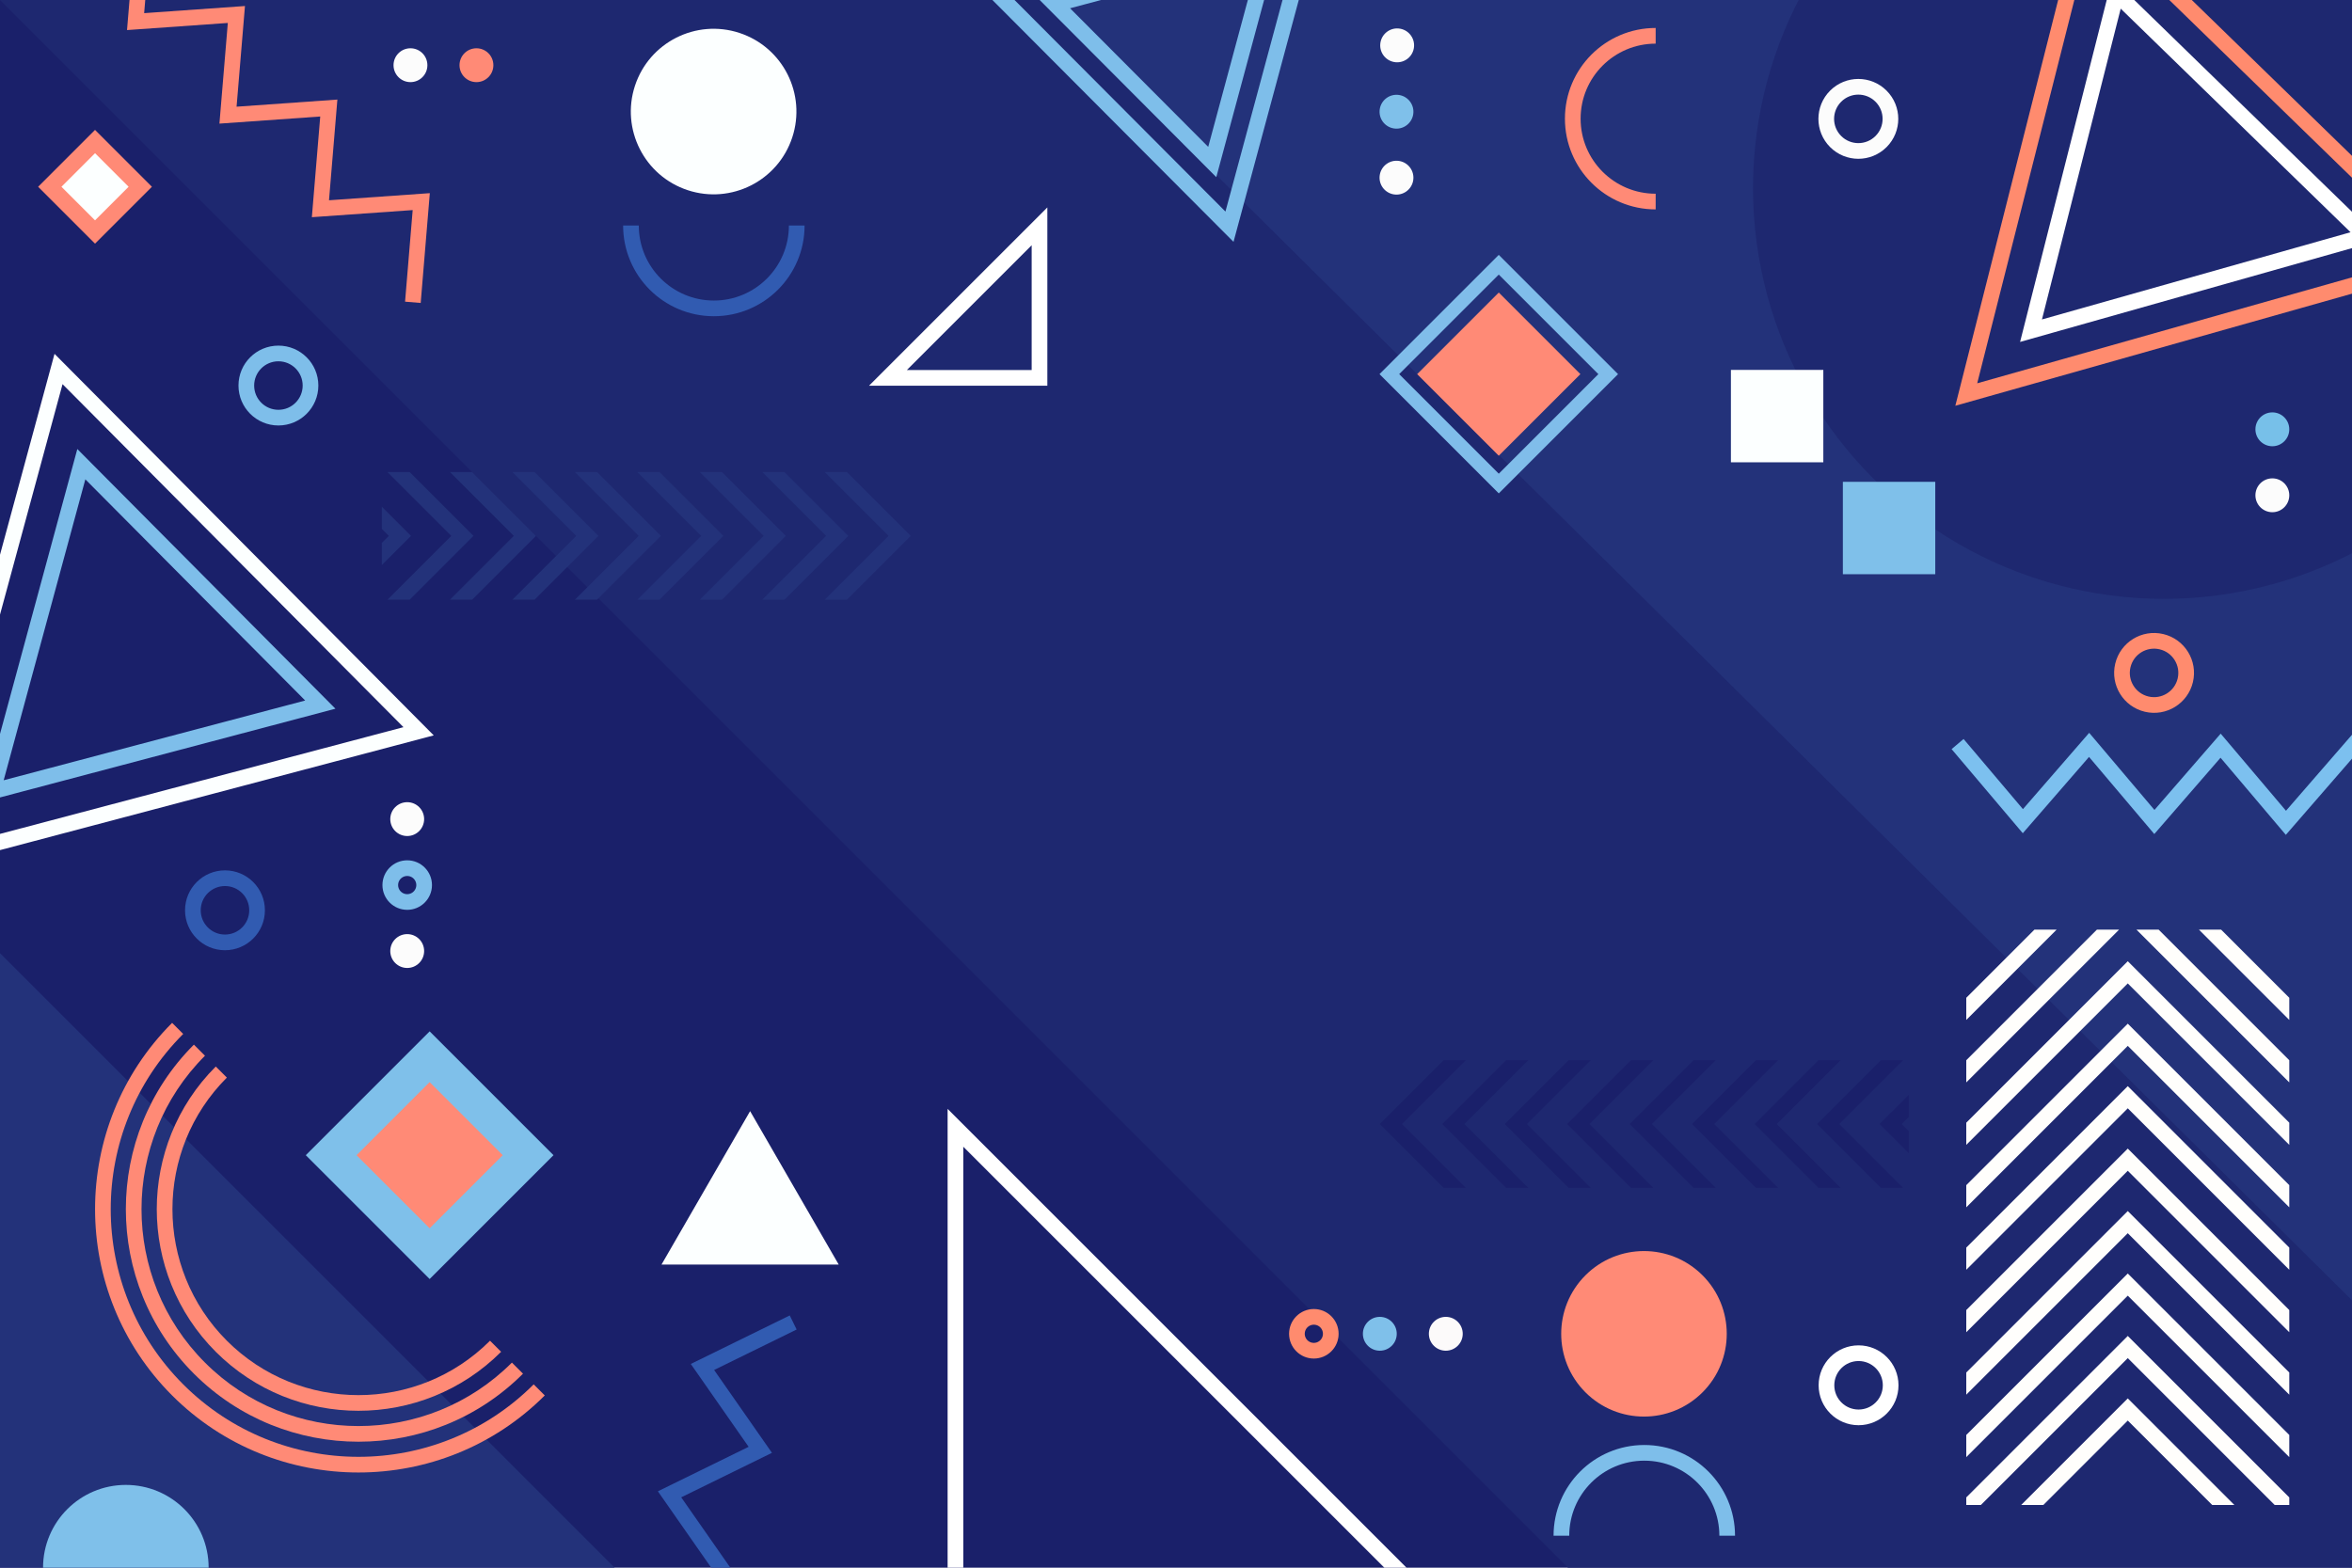 <?xml version="1.0" encoding="utf-8"?>
<!-- Generator: Adobe Illustrator 27.5.0, SVG Export Plug-In . SVG Version: 6.00 Build 0)  -->
<svg version="1.1" xmlns="http://www.w3.org/2000/svg" xmlns:xlink="http://www.w3.org/1999/xlink" x="0px" y="0px"
	 viewBox="0 0 750 500" style="enable-background:new 0 0 750 500;" xml:space="preserve">
<g id="BACKGROUND">
	<rect style="fill:#1A206A;" width="750" height="500"/>
</g>
<g id="OBJECTS">
	<g>
		<defs>
			<rect id="SVGID_1_" y="-0.002" width="750" height="500.002"/>
		</defs>
		<clipPath id="SVGID_00000079472002085312229350000016688545646477880236_">
			<use xlink:href="#SVGID_1_"  style="overflow:visible;"/>
		</clipPath>
		<g style="clip-path:url(#SVGID_00000079472002085312229350000016688545646477880236_);">
			<g>
				<polygon style="fill:none;stroke:#7EBEEA;stroke-width:5;stroke-miterlimit:10;" points="-2.374,252.38 102.138,224.729 
					25.935,148.045 				"/>
				<polygon style="fill:none;stroke:#FCFFFF;stroke-width:5;stroke-miterlimit:10;" points="-23.99,274.898 133.483,233.233 
					18.664,117.689 				"/>
			</g>
			<g>
				<polygon style="fill:#23327A;" points="196,500 0,304 0,500 				"/>
				<polygon style="fill:#1E2870;" points="331.476,0 836.002,500 500.002,500 0,-0.002 				"/>
				<polygon style="fill:#23327A;" points="331.476,0 750,414.769 750,0 				"/>
				<circle style="fill:#1E2870;" cx="690" cy="60" r="131"/>
			</g>
			<g>
				<polygon style="fill:none;stroke:#FF8B6E;stroke-width:5;stroke-miterlimit:10;" points="627,125.833 666.084,-28.455 
					780.16,82.536 				"/>
				<polygon style="fill:none;stroke:#FFFFFF;stroke-width:5;stroke-miterlimit:10;" points="647.647,105.471 674.885,-2.053 
					754.385,75.298 				"/>
			</g>
			<g>
				<polygon style="fill:none;stroke:#7EBEEA;stroke-width:5;stroke-miterlimit:10;" points="336.39,1.335 386.562,51.673 
					405.071,-16.946 				"/>
				<polygon style="fill:none;stroke:#7EBEEA;stroke-width:5;stroke-miterlimit:10;" points="316.457,-3.541 392.054,72.307 
					419.942,-31.086 				"/>
			</g>
			<g>
				<defs>
					<rect id="SVGID_00000110454219325357196570000003512361836201463728_" x="627" y="296.5" width="103" height="183.5"/>
				</defs>
				<clipPath id="SVGID_00000011027350166471001840000010334050809234228355_">
					<use xlink:href="#SVGID_00000110454219325357196570000003512361836201463728_"  style="overflow:visible;"/>
				</clipPath>
				<g style="clip-path:url(#SVGID_00000011027350166471001840000010334050809234228355_);">
					<g>
						<polygon style="fill:#FFFEFC;" points="743.197,510.705 682.034,449.542 682.035,449.541 678.5,446.006 613.803,510.703 
							617.338,514.239 678.499,453.077 739.662,514.24 						"/>
						<polygon style="fill:#FFFEFC;" points="743.197,490.786 682.034,429.623 682.035,429.623 678.5,426.087 613.803,490.785 
							617.338,494.32 678.499,433.158 739.662,494.321 						"/>
						<polygon style="fill:#FFFEFC;" points="743.197,470.867 682.034,409.705 682.035,409.704 678.5,406.169 613.803,470.866 
							617.338,474.401 678.499,413.24 739.662,474.402 						"/>
						<polygon style="fill:#FFFEFC;" points="743.197,450.948 682.034,389.786 682.035,389.785 678.5,386.25 613.803,450.947 
							617.338,454.482 678.499,393.321 739.662,454.484 						"/>
						<polygon style="fill:#FFFEFC;" points="743.197,431.03 682.034,369.867 682.035,369.866 678.5,366.331 613.803,431.029 
							617.338,434.564 678.499,373.402 739.662,434.565 						"/>
						<polygon style="fill:#FFFEFC;" points="743.197,411.111 682.034,349.948 682.035,349.948 678.5,346.413 613.803,411.11 
							617.338,414.645 678.499,353.484 739.662,414.646 						"/>
						<polygon style="fill:#FFFEFC;" points="743.197,391.192 682.034,330.03 682.035,330.029 678.5,326.494 613.803,391.191 
							617.338,394.726 678.499,333.565 739.662,394.728 						"/>
						<polygon style="fill:#FFFEFC;" points="743.197,371.274 682.034,310.111 682.035,310.11 678.5,306.575 613.803,371.272 
							617.338,374.808 678.499,313.646 739.662,374.809 						"/>
						<polygon style="fill:#FFFEFC;" points="743.197,351.355 682.034,290.192 682.035,290.192 678.5,286.656 613.803,351.354 
							617.338,354.889 678.499,293.728 739.662,354.89 						"/>
						<polygon style="fill:#FFFEFC;" points="743.197,331.436 682.034,270.274 682.035,270.273 678.5,266.738 613.803,331.435 
							617.338,334.97 678.499,273.809 739.662,334.971 						"/>
					</g>
				</g>
			</g>
			<polygon style="fill:#FCFFFF;" points="210.941,403.322 267.447,403.322 239.194,354.387 			"/>
			<g>
				
					<ellipse transform="matrix(0.707 -0.707 0.707 0.707 -147.231 495.353)" style="fill:#FF8A76;" cx="524.329" cy="425.4" rx="26.4" ry="26.4"/>
				<path style="fill:none;stroke:#7EBEEA;stroke-width:5;stroke-miterlimit:10;" d="M550.762,489.8
					c0-14.599-11.834-26.433-26.433-26.433c-14.599,0-26.433,11.835-26.433,26.433"/>
			</g>
			<path style="fill:none;stroke:#FF8A76;stroke-width:5;stroke-miterlimit:10;" d="M527.954,11.421
				c-14.599,0-26.433,11.835-26.433,26.433c0,14.599,11.835,26.433,26.433,26.433"/>
			<g>
				
					<ellipse transform="matrix(0.312 -0.95 0.95 0.312 122.717 240.725)" style="fill:#FCFFFF;" cx="227.631" cy="35.6" rx="26.4" ry="26.4"/>
				<path style="fill:none;stroke:#315BB1;stroke-width:5;stroke-miterlimit:10;" d="M201.198,71.922
					c0,14.599,11.834,26.433,26.433,26.433c14.599,0,26.433-11.835,26.433-26.433"/>
			</g>
			<g>
				<g>
					<polygon style="fill:#FF8A76;" points="134.149,96.628 129.167,96.213 131.594,67.003 99.445,69.272 102.115,37.156 
						69.97,39.428 72.646,7.319 40.502,9.591 43.418,-25.427 48.4,-25.012 45.969,4.192 78.113,1.92 75.437,34.029 107.582,31.758 
						104.912,63.873 137.058,61.605 					"/>
				</g>
			</g>
			<g>
				<g>
					<polygon style="fill:#315BB1;" points="251.83,419.547 254.031,424.036 227.714,436.942 246.158,463.371 217.223,477.559 
						235.667,503.984 206.735,518.163 225.18,544.587 193.627,560.053 191.426,555.564 217.74,542.665 199.295,516.242 
						228.229,502.061 209.784,475.637 238.719,461.449 220.277,435.022 					"/>
				</g>
			</g>
			<g>
				<g>
					<polygon style="fill:#7CC0EF;" points="772.785,261.073 768.969,264.304 750.03,241.933 728.902,266.269 708.081,241.673 
						686.957,266.008 666.145,241.412 645.022,265.748 622.322,238.925 626.139,235.695 645.07,258.065 666.193,233.728 
						687.006,258.326 708.129,233.99 728.95,258.586 750.077,234.251 					"/>
				</g>
			</g>
			<g>
				<defs>
					
						<rect id="SVGID_00000071520709322484784180000008372479337912491423_" x="121.745" y="150.56" width="168.669" height="40.708"/>
				</defs>
				<clipPath id="SVGID_00000134944301136615871210000013707873051773964988_">
					<use xlink:href="#SVGID_00000071520709322484784180000008372479337912491423_"  style="overflow:visible;"/>
				</clipPath>
				<g style="clip-path:url(#SVGID_00000134944301136615871210000013707873051773964988_);">
					<g>
						<polygon style="fill:#23327A;" points="66.366,235.611 127.528,174.449 127.529,174.45 131.064,170.915 66.367,106.217 
							62.832,109.752 123.993,170.914 62.831,232.076 						"/>
						<polygon style="fill:#23327A;" points="86.285,235.611 147.447,174.449 147.448,174.45 150.983,170.915 86.286,106.217 
							82.751,109.752 143.912,170.914 82.749,232.076 						"/>
						<polygon style="fill:#23327A;" points="106.203,235.611 167.366,174.449 167.367,174.45 170.902,170.915 106.204,106.217 
							102.669,109.752 163.831,170.914 102.668,232.076 						"/>
						<polygon style="fill:#23327A;" points="126.122,235.611 187.285,174.449 187.285,174.45 190.82,170.915 126.123,106.217 
							122.588,109.752 183.749,170.914 122.587,232.076 						"/>
						<polygon style="fill:#23327A;" points="146.041,235.611 207.203,174.449 207.204,174.45 210.739,170.915 146.042,106.217 
							142.507,109.752 203.668,170.914 142.505,232.076 						"/>
						<polygon style="fill:#23327A;" points="165.959,235.611 227.122,174.449 227.123,174.45 230.658,170.915 165.961,106.217 
							162.425,109.752 223.587,170.914 162.424,232.076 						"/>
						<polygon style="fill:#23327A;" points="185.878,235.611 247.041,174.449 247.041,174.45 250.577,170.915 185.879,106.217 
							182.344,109.752 243.505,170.914 182.343,232.076 						"/>
						<polygon style="fill:#23327A;" points="205.797,235.611 266.959,174.449 266.96,174.45 270.495,170.915 205.798,106.217 
							202.263,109.752 263.424,170.914 202.262,232.076 						"/>
						<polygon style="fill:#23327A;" points="225.715,235.611 286.878,174.449 286.879,174.45 290.414,170.915 225.717,106.217 
							222.182,109.752 283.343,170.914 222.18,232.076 						"/>
					</g>
				</g>
			</g>
			<g>
				<defs>
					
						<rect id="SVGID_00000174570908585703101330000007306394918432397196_" x="439.995" y="338.146" transform="matrix(-1 -1.224647e-16 1.224647e-16 -1 1048.658 717)" width="168.669" height="40.708"/>
				</defs>
				<clipPath id="SVGID_00000078016621505657354610000012082269328290076291_">
					<use xlink:href="#SVGID_00000174570908585703101330000007306394918432397196_"  style="overflow:visible;"/>
				</clipPath>
				<g style="clip-path:url(#SVGID_00000078016621505657354610000012082269328290076291_);">
					<g>
						<polygon style="fill:#1A206A;" points="664.043,293.803 602.88,354.966 602.879,354.965 599.344,358.5 664.041,423.197 
							667.577,419.662 606.415,358.501 667.578,297.338 						"/>
						<polygon style="fill:#1A206A;" points="644.124,293.803 582.961,354.966 582.961,354.965 579.426,358.5 644.123,423.197 
							647.658,419.662 586.497,358.501 647.659,297.338 						"/>
						<polygon style="fill:#1A206A;" points="624.205,293.803 563.043,354.966 563.042,354.965 559.507,358.5 624.204,423.197 
							627.739,419.662 566.578,358.501 627.74,297.338 						"/>
						<polygon style="fill:#1A206A;" points="604.286,293.803 543.124,354.966 543.123,354.965 539.588,358.5 604.285,423.197 
							607.82,419.662 546.659,358.501 607.822,297.338 						"/>
						<polygon style="fill:#1A206A;" points="584.368,293.803 523.205,354.966 523.205,354.965 519.669,358.5 584.367,423.197 
							587.902,419.662 526.74,358.501 587.903,297.338 						"/>
						<polygon style="fill:#1A206A;" points="564.449,293.803 503.286,354.966 503.286,354.965 499.751,358.5 564.448,423.197 
							567.983,419.662 506.822,358.501 567.984,297.338 						"/>
						<polygon style="fill:#1A206A;" points="544.53,293.803 483.368,354.966 483.367,354.965 479.832,358.5 544.529,423.197 
							548.064,419.662 486.903,358.501 548.066,297.338 						"/>
						<polygon style="fill:#1A206A;" points="524.612,293.803 463.449,354.966 463.448,354.965 459.913,358.5 524.611,423.197 
							528.146,419.662 466.984,358.501 528.147,297.338 						"/>
						<polygon style="fill:#1A206A;" points="504.693,293.803 443.53,354.966 443.53,354.965 439.995,358.5 504.692,423.197 
							508.227,419.662 447.066,358.501 508.228,297.338 						"/>
					</g>
				</g>
			</g>
			<polygon style="fill:none;stroke:#FFFFFF;stroke-width:5;stroke-miterlimit:10;" points="331.476,72.187 283.14,120.524 
				331.476,120.524 			"/>
			<polygon style="fill:none;stroke:#FFFFFF;stroke-width:5;stroke-miterlimit:10;" points="468.914,523.945 304.671,359.702 
				304.671,523.945 			"/>
			<circle style="fill:none;stroke:#315BB1;stroke-width:5;stroke-miterlimit:10;" cx="71.74" cy="290.33" r="10.235"/>
			
				<ellipse transform="matrix(0.707 -0.707 0.707 0.707 146.817 430.156)" style="fill:none;stroke:#FCFCFC;stroke-width:5;stroke-miterlimit:10;" cx="592.653" cy="37.854" rx="10.235" ry="10.235"/>
			
				<ellipse transform="matrix(0.23 -0.973 0.973 0.23 320.324 833.531)" style="fill:none;stroke:#FF8B6E;stroke-width:5;stroke-miterlimit:10;" cx="686.767" cy="214.392" rx="10.235" ry="10.235"/>
			<circle style="fill:none;stroke:#7EBEEA;stroke-width:5;stroke-miterlimit:10;" cx="88.78" cy="122.967" r="10.235"/>
			<circle style="fill:none;stroke:#FFFFFF;stroke-width:5;stroke-miterlimit:10;" cx="592.653" cy="441.824" r="10.235"/>
			<g>
				<path style="fill:none;stroke:#FF8B6E;stroke-width:5;stroke-miterlimit:10;" d="M424.353,425.4
					c0,2.982-2.417,5.399-5.399,5.399c-2.982,0-5.399-2.417-5.399-5.399c0-2.982,2.417-5.399,5.399-5.399
					C421.936,420.001,424.353,422.418,424.353,425.4z"/>
				<path style="fill:#7FC0EA;" d="M445.393,425.4c0,2.982-2.417,5.399-5.399,5.399s-5.399-2.417-5.399-5.399
					c0-2.982,2.417-5.399,5.399-5.399S445.393,422.418,445.393,425.4z"/>
				<path style="fill:#FCFAFA;" d="M466.433,425.4c0,2.982-2.417,5.399-5.399,5.399s-5.399-2.417-5.399-5.399
					c0-2.982,2.417-5.399,5.399-5.399S466.433,422.418,466.433,425.4z"/>
			</g>
			<g>
				
					<ellipse transform="matrix(0.092 -0.996 0.996 0.092 390.042 456.741)" style="fill:#FCFCFC;" cx="445.393" cy="14.56" rx="5.399" ry="5.399"/>
				
					<ellipse transform="matrix(0.16 -0.987 0.987 0.16 338.909 469.54)" style="fill:#7FC0EA;" cx="445.393" cy="35.6" rx="5.399" ry="5.399"/>
				
					<ellipse transform="matrix(0.16 -0.987 0.987 0.16 318.141 487.209)" style="fill:#FCFCFC;" cx="445.393" cy="56.64" rx="5.399" ry="5.399"/>
			</g>
			<g>
				<circle style="fill:#77C0E9;" cx="724.601" cy="136.926" r="5.399"/>
				<circle style="fill:#FCFCFC;" cx="724.601" cy="157.966" r="5.399"/>
			</g>
			<g>
				<path style="fill:#FF8A76;" d="M146.528,20.795c0-2.982,2.417-5.399,5.399-5.399c2.982,0,5.399,2.417,5.399,5.399
					s-2.417,5.399-5.399,5.399C148.945,26.194,146.528,23.777,146.528,20.795z"/>
				<circle style="fill:#FCFCFC;" cx="130.887" cy="20.795" r="5.399"/>
			</g>
			<g>
				<circle style="fill:#FCFCFC;" cx="129.85" cy="261.246" r="5.399"/>
				<circle style="fill:none;stroke:#7EBEEA;stroke-width:5;stroke-miterlimit:10;" cx="129.85" cy="282.286" r="5.399"/>
				<circle style="fill:#FCFCFC;" cx="129.85" cy="303.326" r="5.399"/>
			</g>
			<g>
				
					<rect x="459.585" y="100.883" transform="matrix(0.707 -0.707 0.707 0.707 55.651 372.929)" style="fill:#FF8A76;" width="36.811" height="36.811"/>
				
					<rect x="453.312" y="94.609" transform="matrix(0.707 -0.707 0.707 0.707 55.651 372.929)" style="fill:none;stroke:#80BDEA;stroke-width:4.441;stroke-miterlimit:10;" width="49.358" height="49.358"/>
			</g>
			<g>
				<g>
					<g>
						<g>
							
								<rect x="109.127" y="340.53" transform="matrix(0.707 -0.707 0.707 0.707 -220.398 204.834)" style="fill:#7FC0EA;" width="55.863" height="55.863"/>
						</g>
					</g>
				</g>
				<g>
					<g>
						<g>
							
								<rect x="120.574" y="351.977" transform="matrix(0.707 -0.707 0.707 0.707 -220.398 204.835)" style="fill:#FF8A76;" width="32.968" height="32.968"/>
						</g>
					</g>
				</g>
			</g>
			<g>
				<g>
					
						<rect x="17.48" y="46.74" transform="matrix(0.707 -0.707 0.707 0.707 -33.246 38.882)" style="fill:#FF8A76;" width="25.663" height="25.663"/>
				</g>
				<g>
					<g>
						<g>
							
								<rect x="22.739" y="51.999" transform="matrix(0.707 -0.707 0.707 0.707 -33.246 38.882)" style="fill:#FCFFFF;" width="15.145" height="15.145"/>
						</g>
					</g>
				</g>
			</g>
			<circle style="fill:#7FC0EA;" cx="40.128" cy="500" r="26.4"/>
			<g>
				<g>
					<path style="fill:#FF8A76;" d="M54.884,326.233l3.536,3.536c-30.813,30.813-30.813,80.95,0,111.763
						s80.949,30.812,111.762-0.001l3.536,3.536c-32.762,32.762-86.071,32.763-118.833,0.001
						C22.121,412.305,22.121,358.996,54.884,326.233z"/>
				</g>
				<g>
					<path style="fill:#FF8A76;" d="M61.828,333.177l3.536,3.536c-26.984,26.984-26.984,70.891,0,97.875
						c26.984,26.984,70.891,26.984,97.875,0l3.536,3.536c-28.933,28.933-76.013,28.933-104.946,0
						C32.894,409.19,32.894,362.111,61.828,333.177z"/>
				</g>
				<g>
					<path style="fill:#FF8A76;" d="M68.806,340.155l3.535,3.536c-23.136,23.136-23.136,60.783,0,83.919
						c23.136,23.136,60.782,23.136,83.919-0.001l3.536,3.535c-25.086,25.086-65.904,25.086-90.99,0.001
						C43.719,406.059,43.719,365.241,68.806,340.155z"/>
				</g>
			</g>
			<g>
				
					<rect x="551.951" y="117.978" transform="matrix(6.123234e-17 -1 1 6.123234e-17 433.972 699.396)" style="fill:#FCFFFF;" width="29.467" height="29.467"/>
				
					<rect x="587.647" y="153.675" transform="matrix(6.123234e-17 -1 1 6.123234e-17 433.972 770.789)" style="fill:#7FC0EA;" width="29.467" height="29.467"/>
			</g>
		</g>
	</g>
</g>
</svg>
